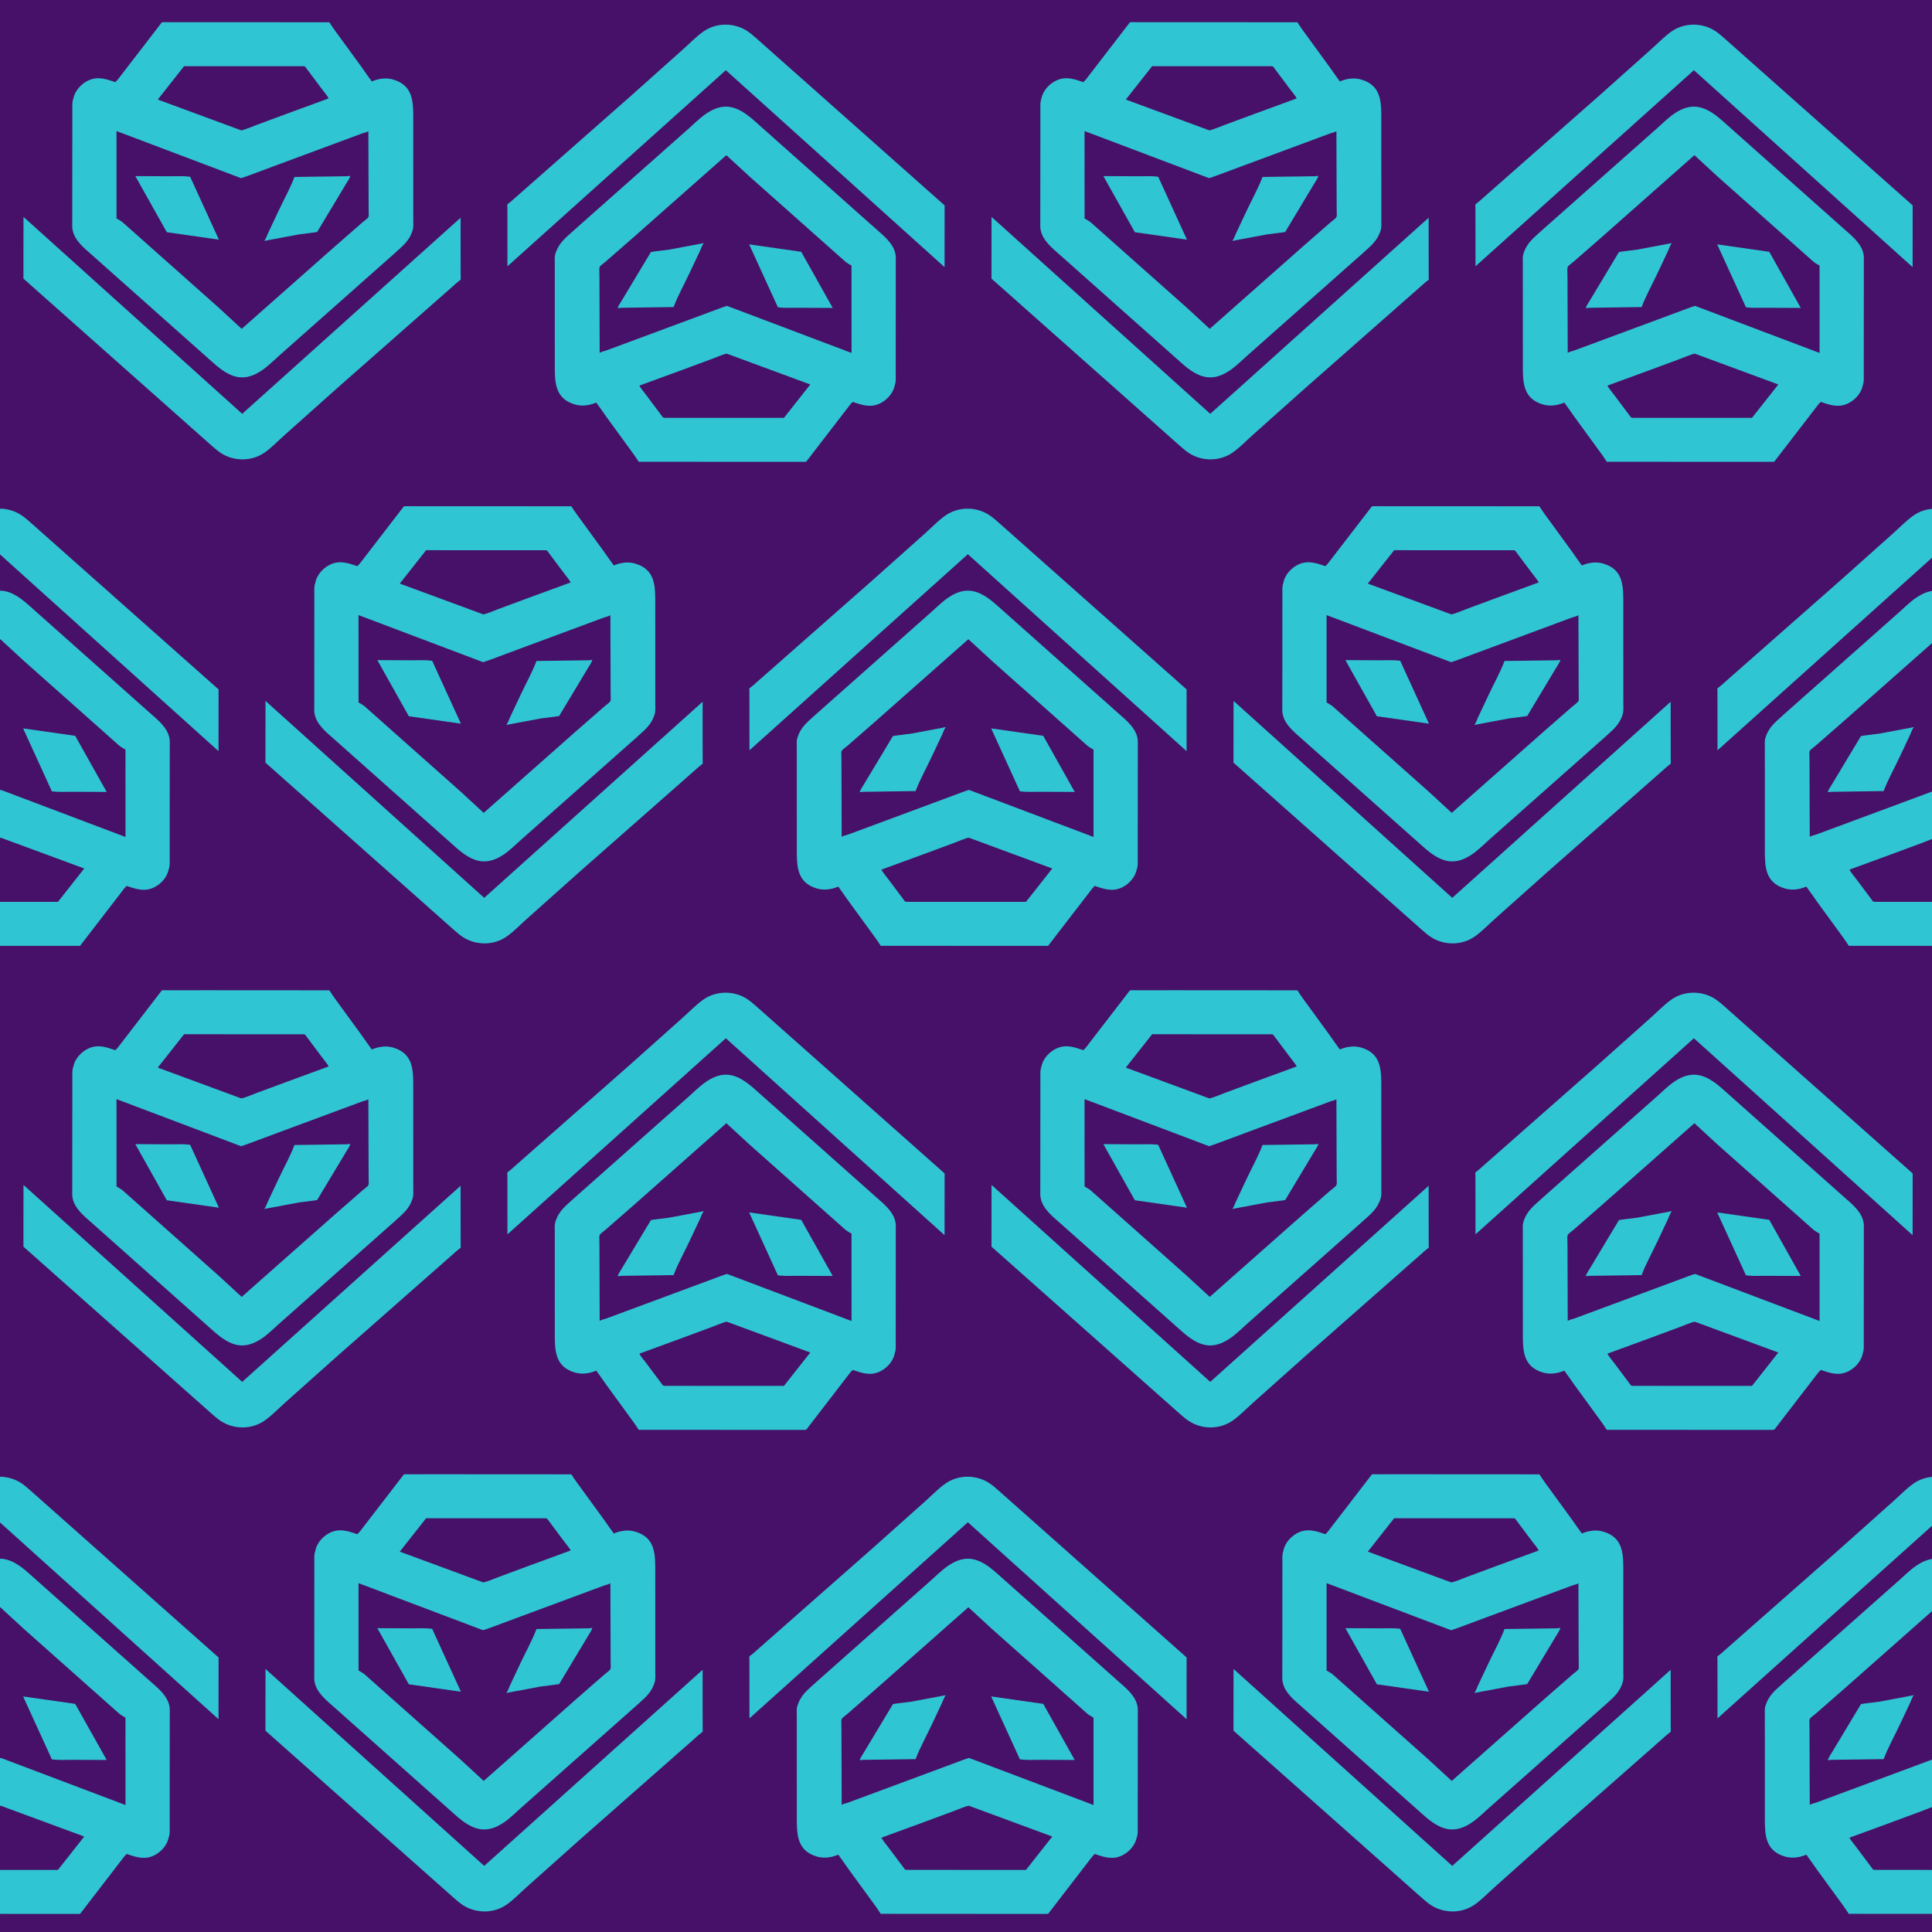 <?xml version="1.0" encoding="utf-8" ?>
<svg xmlns="http://www.w3.org/2000/svg" xmlns:xlink="http://www.w3.org/1999/xlink" width="468" height="468">
	<path fill="#471069" transform="scale(0.916 0.916)" d="M0 0L0 512L512 512L512 0L0 0Z"/>
	<path fill="#30C5D2" transform="scale(0.916 0.916)" d="M69.953 97.452C64.754 101.335 61.042 100.126 56.355 95.921L24.303 67.416C22.287 65.638 19.714 63.593 19.198 60.802L19.178 60.688C19.067 60.076 19.103 59.445 19.106 58.826L19.128 28.975C19.13 28.214 19.063 27.369 19.237 26.625L19.578 25.372C20.181 23.61 21.622 22.123 23.284 21.318C25.794 20.103 28.019 20.875 30.497 21.721C31.071 21.203 31.544 20.52 32.016 19.911L42.801 5.905C43.291 5.836 43.825 5.872 44.321 5.871L55.971 5.868L87.088 5.887C87.572 6.585 87.968 7.251 88.5 7.967L95.562 17.656C95.833 18.03 98.253 21.508 98.321 21.537C98.321 21.537 98.51 21.459 98.527 21.452C100.218 20.77 102.112 20.506 103.886 21.011C109.463 22.598 109.281 27.195 109.286 31.884L109.291 58.062C109.29 58.91 109.393 60.005 109.148 60.818C108.237 63.837 106.407 65.075 104.231 67.1L73.73 94.135C72.492 95.269 71.272 96.411 69.953 97.452ZM48.684 17.501L41.723 26.326L63.762 34.459C64.178 34.546 67.162 33.299 67.816 33.056L75.779 30.103L86.859 26.044C87.087 25.971 85.391 23.907 85.065 23.469L80.864 17.86C80.621 17.549 80.641 17.54 80.234 17.511L48.684 17.501ZM30.813 34.664L30.817 57.761C31.39 58.137 31.89 58.339 32.453 58.808L57.762 81.295L63.914 86.963L88.334 65.372L95.74 58.903C97.914 57.037 97.472 58.067 97.479 54.918L97.415 34.701C97.042 34.977 96.18 35.131 95.721 35.303L73.717 43.465L65.902 46.37C65.186 46.611 64.47 46.917 63.743 47.112L30.813 34.664Z"/>
	<path fill="#30C5D2" transform="scale(0.916 0.916)" d="M70.717 63.55L69.897 63.724C70.341 63.122 70.552 62.363 70.873 61.688L73.628 55.84C75.026 52.84 76.707 49.89 77.872 46.794L91.668 46.608L92.63 46.514C92.626 46.925 91.666 48.358 91.402 48.807L83.869 61.348C83.828 61.413 79.714 61.891 79.045 61.99L70.717 63.55Z"/>
	<path fill="#30C5D2" transform="scale(0.916 0.916)" d="M57.889 63.377L44.114 61.412L35.785 46.57L44.974 46.612C46.716 46.615 48.555 46.5 50.283 46.734L57.889 63.377Z"/>
	<path fill="#30C5D2" transform="scale(0.916 0.916)" d="M121.816 69.778L121.825 73.05C121.828 74.13 122.013 73.818 121.206 74.447C120.757 74.797 120.324 75.188 119.905 75.575L89.219 102.593L75.409 114.918C73.609 116.505 71.957 118.285 69.984 119.669C66.577 122.059 61.879 122.072 58.4 119.799C57.568 119.254 56.81 118.585 56.058 117.936L6.196 73.683L6.21 57.355L64.05 109.433L121.807 57.577L121.816 69.778Z"/>
	<path fill="#30C5D2" transform="scale(0.916 0.916)" d="M186.047 30.548C191.246 26.666 194.958 27.875 199.645 32.079L231.696 60.584C233.713 62.362 236.286 64.407 236.802 67.198L236.822 67.312C236.933 67.924 236.897 68.555 236.894 69.174L236.872 99.025C236.87 99.786 236.937 100.632 236.763 101.375L236.422 102.627C235.819 104.39 234.378 105.877 232.716 106.682C230.206 107.897 227.981 107.125 225.503 106.279C224.929 106.797 224.457 107.48 223.984 108.089L213.199 122.095C212.709 122.164 212.175 122.127 211.679 122.129L200.029 122.132L168.911 122.113C168.428 121.415 168.032 120.749 167.5 120.033L160.438 110.344C160.167 109.97 157.747 106.492 157.679 106.463C157.679 106.463 157.49 106.541 157.473 106.548C155.782 107.23 153.888 107.494 152.113 106.989C146.537 105.403 146.719 100.805 146.714 96.117L146.709 69.938C146.71 69.09 146.607 67.995 146.852 67.182C147.762 64.162 149.593 62.925 151.768 60.9L182.27 33.865C183.508 32.731 184.728 31.589 186.047 30.548ZM207.315 110.499L214.277 101.674L192.238 93.541C191.822 93.454 188.838 94.701 188.185 94.945L180.221 97.897L169.141 101.956C168.913 102.029 170.609 104.093 170.935 104.531L175.137 110.14C175.38 110.451 175.359 110.46 175.767 110.489L207.315 110.499ZM225.187 93.336L225.183 70.239C224.61 69.863 224.111 69.661 223.548 69.192L198.238 46.705L192.086 41.037L167.666 62.628L160.261 69.097C158.086 70.963 158.528 69.933 158.521 73.082L158.585 93.299C158.958 93.023 159.82 92.869 160.279 92.697L182.283 84.535L190.098 81.63C190.814 81.389 191.53 81.082 192.257 80.888L225.187 93.336Z"/>
	<path fill="#30C5D2" transform="scale(0.916 0.916)" d="M185.283 64.45L186.103 64.276C185.659 64.878 185.448 65.637 185.127 66.312L182.372 72.16C180.974 75.16 179.293 78.11 178.128 81.206L164.332 81.392L163.37 81.487C163.374 81.076 164.334 79.642 164.598 79.192L172.131 66.652C172.172 66.587 176.286 66.109 176.955 66.01L185.283 64.45Z"/>
	<path fill="#30C5D2" transform="scale(0.916 0.916)" d="M198.111 64.623L211.887 66.588L220.215 81.43L211.026 81.388C209.284 81.385 207.445 81.5 205.717 81.266L198.111 64.623Z"/>
	<path fill="#30C5D2" transform="scale(0.916 0.916)" d="M134.185 58.222L134.175 54.95C134.172 53.87 133.987 54.182 134.794 53.553C135.244 53.203 135.676 52.812 136.095 52.425L166.781 25.407L180.591 13.082C182.391 11.495 184.043 9.715 186.016 8.331C189.423 5.941 194.121 5.928 197.6 8.201C198.433 8.746 199.19 9.415 199.942 10.065L249.804 54.318L249.79 70.645L191.95 18.567L134.193 70.423L134.185 58.222Z"/>
	<path fill="#30C5D2" transform="scale(0.916 0.916)" d="M325.953 97.452C320.754 101.335 317.042 100.126 312.355 95.921L280.303 67.416C278.287 65.638 275.714 63.593 275.198 60.802L275.178 60.688C275.067 60.076 275.103 59.445 275.106 58.826L275.128 28.975C275.13 28.214 275.063 27.369 275.237 26.625L275.578 25.372C276.181 23.61 277.622 22.123 279.284 21.318C281.794 20.103 284.019 20.875 286.497 21.721C287.071 21.203 287.543 20.52 288.016 19.911L298.801 5.905C299.291 5.836 299.825 5.872 300.321 5.871L311.971 5.868L343.089 5.887C343.572 6.585 343.968 7.251 344.5 7.967L351.562 17.656C351.833 18.03 354.253 21.508 354.321 21.537C354.321 21.537 354.51 21.459 354.527 21.452C356.218 20.77 358.112 20.506 359.886 21.011C365.463 22.598 365.281 27.195 365.286 31.884L365.291 58.062C365.29 58.91 365.393 60.005 365.148 60.818C364.237 63.837 362.407 65.075 360.231 67.1L329.73 94.135C328.492 95.269 327.272 96.411 325.953 97.452ZM304.685 17.501L297.723 26.326L319.762 34.459C320.178 34.546 323.162 33.299 323.815 33.056L331.779 30.103L342.859 26.044C343.087 25.971 341.391 23.907 341.065 23.469L336.863 17.86C336.62 17.549 336.641 17.54 336.233 17.511L304.685 17.501ZM286.813 34.664L286.817 57.761C287.39 58.137 287.889 58.339 288.452 58.808L313.762 81.295L319.914 86.963L344.334 65.372L351.74 58.903C353.914 57.037 353.472 58.067 353.479 54.918L353.415 34.701C353.042 34.977 352.18 35.131 351.721 35.303L329.717 43.465L321.902 46.37C321.186 46.611 320.47 46.917 319.743 47.112L286.813 34.664Z"/>
	<path fill="#30C5D2" transform="scale(0.916 0.916)" d="M326.717 63.55L325.897 63.724C326.341 63.122 326.552 62.363 326.873 61.688L329.628 55.84C331.026 52.84 332.707 49.89 333.872 46.794L347.668 46.608L348.63 46.514C348.626 46.925 347.666 48.358 347.402 48.807L339.869 61.348C339.828 61.413 335.714 61.891 335.045 61.99L326.717 63.55Z"/>
	<path fill="#30C5D2" transform="scale(0.916 0.916)" d="M313.889 63.377L300.113 61.412L291.785 46.57L300.974 46.612C302.716 46.615 304.555 46.5 306.283 46.734L313.889 63.377Z"/>
	<path fill="#30C5D2" transform="scale(0.916 0.916)" d="M377.816 69.778L377.825 73.05C377.828 74.13 378.013 73.818 377.206 74.447C376.757 74.797 376.324 75.188 375.905 75.575L345.219 102.593L331.409 114.918C329.609 116.505 327.957 118.285 325.984 119.669C322.577 122.059 317.879 122.072 314.4 119.799C313.567 119.254 312.81 118.585 312.058 117.936L262.196 73.683L262.21 57.355L320.05 109.433L377.807 57.577L377.816 69.778Z"/>
	<path fill="#30C5D2" transform="scale(0.916 0.916)" d="M442.047 30.548C447.246 26.666 450.958 27.875 455.645 32.079L487.696 60.584C489.713 62.362 492.286 64.407 492.802 67.198L492.822 67.312C492.933 67.924 492.897 68.555 492.894 69.174L492.872 99.025C492.87 99.786 492.937 100.632 492.763 101.375L492.422 102.627C491.819 104.39 490.378 105.877 488.716 106.682C486.206 107.897 483.981 107.125 481.503 106.279C480.929 106.797 480.457 107.48 479.984 108.089L469.199 122.095C468.709 122.164 468.175 122.127 467.679 122.129L456.029 122.132L424.911 122.113C424.428 121.415 424.032 120.749 423.5 120.033L416.438 110.344C416.167 109.97 413.747 106.492 413.679 106.463C413.679 106.463 413.49 106.541 413.473 106.548C411.782 107.23 409.888 107.494 408.113 106.989C402.537 105.403 402.719 100.805 402.714 96.117L402.709 69.938C402.71 69.09 402.607 67.995 402.852 67.182C403.762 64.162 405.593 62.925 407.769 60.9L438.27 33.865C439.508 32.731 440.728 31.589 442.047 30.548ZM463.315 110.499L470.277 101.674L448.238 93.541C447.822 93.454 444.838 94.701 444.185 94.945L436.221 97.897L425.141 101.956C424.913 102.029 426.609 104.093 426.935 104.531L431.137 110.14C431.38 110.451 431.359 110.46 431.767 110.489L463.315 110.499ZM481.187 93.336L481.183 70.239C480.61 69.863 480.111 69.661 479.548 69.192L454.238 46.705L448.086 41.037L423.666 62.628L416.26 69.097C414.086 70.963 414.528 69.933 414.521 73.082L414.585 93.299C414.958 93.023 415.82 92.869 416.279 92.697L438.283 84.535L446.098 81.63C446.814 81.389 447.53 81.082 448.257 80.888L481.187 93.336Z"/>
	<path fill="#30C5D2" transform="scale(0.916 0.916)" d="M441.283 64.45L442.103 64.276C441.659 64.878 441.449 65.637 441.127 66.312L438.372 72.16C436.974 75.16 435.293 78.11 434.128 81.206L420.332 81.392L419.37 81.487C419.374 81.076 420.334 79.642 420.598 79.192L428.131 66.652C428.172 66.587 432.286 66.109 432.955 66.01L441.283 64.45Z"/>
	<path fill="#30C5D2" transform="scale(0.916 0.916)" d="M454.111 64.623L467.887 66.588L476.215 81.43L467.026 81.388C465.284 81.385 463.445 81.5 461.717 81.266L454.111 64.623Z"/>
	<path fill="#30C5D2" transform="scale(0.916 0.916)" d="M390.185 58.222L390.175 54.95C390.172 53.87 389.986 54.182 390.794 53.553C391.243 53.203 391.676 52.812 392.095 52.425L422.781 25.407L436.591 13.082C438.391 11.495 440.043 9.715 442.016 8.331C445.423 5.941 450.121 5.928 453.6 8.201C454.433 8.746 455.19 9.415 455.942 10.065L505.804 54.318L505.79 70.645L447.95 18.567L390.193 70.423L390.185 58.222Z"/>
	<path fill="#30C5D2" transform="scale(0.916 0.916)" d="M-5.953 158.548C-0.754 154.666 2.958 155.875 7.645 160.079L39.696 188.584C41.713 190.362 44.286 192.407 44.802 195.198L44.822 195.312C44.933 195.924 44.897 196.555 44.894 197.174L44.872 227.025C44.87 227.786 44.937 228.632 44.763 229.375L44.422 230.627C43.819 232.39 42.378 233.877 40.716 234.682C38.206 235.897 35.981 235.125 33.503 234.279C32.929 234.797 32.456 235.48 31.984 236.089L21.199 250.095C20.709 250.164 20.175 250.127 19.679 250.129L8.029 250.132L-23.088 250.113C-23.572 249.415 -23.968 248.749 -24.5 248.033L-31.562 238.344C-31.833 237.97 -34.253 234.492 -34.321 234.463C-34.321 234.463 -34.51 234.541 -34.527 234.548C-36.218 235.23 -38.112 235.494 -39.886 234.989C-45.463 233.403 -45.281 228.805 -45.286 224.117L-45.291 197.938C-45.29 197.09 -45.393 195.995 -45.148 195.182C-44.237 192.162 -42.407 190.925 -40.231 188.9L-9.73 161.865C-8.492 160.731 -7.272 159.589 -5.953 158.548ZM15.316 238.499L22.277 229.674L0.238 221.541C-0.178 221.454 -3.162 222.701 -3.816 222.945L-11.779 225.897L-22.859 229.956C-23.087 230.029 -21.391 232.093 -21.065 232.531L-16.863 238.14C-16.62 238.451 -16.641 238.46 -16.233 238.489L15.316 238.499ZM33.187 221.336L33.183 198.239C32.61 197.863 32.111 197.661 31.547 197.192L6.238 174.705L0.086 169.037L-24.334 190.628L-31.739 197.097C-33.914 198.963 -33.472 197.933 -33.479 201.082L-33.415 221.299C-33.042 221.023 -32.18 220.869 -31.721 220.697L-9.717 212.535L-1.902 209.63C-1.186 209.389 -0.47 209.082 0.257 208.888L33.187 221.336Z"/>
	<path fill="#30C5D2" transform="scale(0.916 0.916)" d="M6.111 192.623L19.887 194.588L28.215 209.43L19.026 209.388C17.284 209.385 15.445 209.5 13.717 209.266L6.111 192.623Z"/>
	<path fill="#30C5D2" transform="scale(0.916 0.916)" d="M-57.816 186.222L-57.825 182.95C-57.828 181.87 -58.014 182.182 -57.206 181.553C-56.757 181.202 -56.324 180.812 -55.905 180.425L-25.219 153.407L-11.409 141.083C-9.609 139.494 -7.957 137.715 -5.984 136.331C-2.577 133.941 2.122 133.928 5.6 136.201C6.433 136.746 7.19 137.415 7.942 138.065L57.804 182.317L57.79 198.645L-0.05 146.567L-57.807 198.423L-57.816 186.222Z"/>
	<path fill="#30C5D2" transform="scale(0.916 0.916)" d="M133.953 225.452C128.754 229.335 125.042 228.126 120.355 223.921L88.303 195.416C86.287 193.638 83.714 191.593 83.198 188.802L83.178 188.688C83.067 188.076 83.103 187.445 83.106 186.826L83.128 156.975C83.13 156.214 83.063 155.369 83.237 154.625L83.578 153.373C84.181 151.61 85.622 150.123 87.284 149.318C89.794 148.103 92.019 148.875 94.497 149.721C95.071 149.203 95.543 148.52 96.016 147.911L106.801 133.905C107.291 133.836 107.825 133.873 108.321 133.871L119.971 133.868L151.089 133.887C151.572 134.585 151.968 135.251 152.5 135.967L159.562 145.656C159.833 146.03 162.253 149.508 162.321 149.537C162.321 149.537 162.51 149.459 162.527 149.452C164.218 148.77 166.112 148.506 167.886 149.011C173.463 150.597 173.281 155.195 173.286 159.883L173.291 186.062C173.29 186.91 173.393 188.005 173.148 188.818C172.237 191.838 170.407 193.075 168.231 195.1L137.73 222.135C136.492 223.269 135.272 224.411 133.953 225.452ZM112.684 145.501L105.723 154.327L127.762 162.459C128.178 162.546 131.162 161.299 131.815 161.055L139.779 158.103L150.859 154.044C151.087 153.971 149.391 151.907 149.065 151.469L144.863 145.86C144.62 145.549 144.641 145.54 144.233 145.511L112.684 145.501ZM94.813 162.664L94.817 185.761C95.39 186.137 95.889 186.339 96.453 186.808L121.762 209.295L127.914 214.963L152.334 193.372L159.74 186.903C161.914 185.037 161.472 186.067 161.479 182.918L161.415 162.701C161.042 162.977 160.18 163.131 159.721 163.303L137.717 171.465L129.902 174.37C129.186 174.611 128.47 174.917 127.743 175.112L94.813 162.664Z"/>
	<path fill="#30C5D2" transform="scale(0.916 0.916)" d="M134.717 191.55L133.897 191.724C134.341 191.122 134.552 190.363 134.873 189.688L137.628 183.84C139.026 180.84 140.707 177.89 141.872 174.794L155.668 174.608L156.63 174.513C156.626 174.924 155.666 176.358 155.402 176.808L147.869 189.348C147.828 189.413 143.714 189.891 143.045 189.99L134.717 191.55Z"/>
	<path fill="#30C5D2" transform="scale(0.916 0.916)" d="M121.889 191.377L108.114 189.412L99.785 174.57L108.974 174.612C110.716 174.615 112.555 174.5 114.283 174.734L121.889 191.377Z"/>
	<path fill="#30C5D2" transform="scale(0.916 0.916)" d="M185.816 197.778L185.825 201.05C185.828 202.13 186.013 201.818 185.206 202.447C184.757 202.798 184.324 203.188 183.905 203.575L153.219 230.593L139.409 242.918C137.609 244.505 135.957 246.285 133.984 247.669C130.577 250.059 125.879 250.072 122.4 247.799C121.567 247.254 120.81 246.585 120.058 245.936L70.196 201.683L70.21 185.355L128.05 237.433L185.807 185.577L185.816 197.778Z"/>
	<path fill="#30C5D2" transform="scale(0.916 0.916)" d="M250.047 158.548C255.246 154.666 258.958 155.875 263.645 160.079L295.696 188.584C297.713 190.362 300.286 192.407 300.802 195.198L300.822 195.312C300.933 195.924 300.897 196.555 300.894 197.174L300.872 227.025C300.87 227.786 300.937 228.632 300.763 229.375L300.422 230.627C299.819 232.39 298.378 233.877 296.716 234.682C294.206 235.897 291.981 235.125 289.503 234.279C288.929 234.797 288.457 235.48 287.984 236.089L277.199 250.095C276.709 250.164 276.175 250.127 275.679 250.129L264.029 250.132L232.911 250.113C232.428 249.415 232.032 248.749 231.5 248.033L224.438 238.344C224.167 237.97 221.747 234.492 221.679 234.463C221.679 234.463 221.49 234.541 221.473 234.548C219.782 235.23 217.888 235.494 216.113 234.989C210.537 233.403 210.719 228.805 210.714 224.117L210.709 197.938C210.71 197.09 210.607 195.995 210.852 195.182C211.762 192.162 213.593 190.925 215.768 188.9L246.27 161.865C247.508 160.731 248.728 159.589 250.047 158.548ZM271.315 238.499L278.277 229.674L256.238 221.541C255.822 221.454 252.838 222.701 252.185 222.945L244.221 225.897L233.141 229.956C232.913 230.029 234.609 232.093 234.935 232.531L239.137 238.14C239.38 238.451 239.359 238.46 239.767 238.489L271.315 238.499ZM289.187 221.336L289.183 198.239C288.61 197.863 288.111 197.661 287.548 197.192L262.238 174.705L256.086 169.037L231.666 190.628L224.261 197.097C222.086 198.963 222.528 197.933 222.521 201.082L222.585 221.299C222.958 221.023 223.82 220.869 224.279 220.697L246.283 212.535L254.098 209.63C254.814 209.389 255.53 209.082 256.257 208.888L289.187 221.336Z"/>
	<path fill="#30C5D2" transform="scale(0.916 0.916)" d="M249.283 192.45L250.103 192.276C249.659 192.878 249.448 193.637 249.127 194.312L246.372 200.16C244.974 203.16 243.293 206.11 242.128 209.206L228.332 209.392L227.37 209.487C227.374 209.076 228.334 207.642 228.598 207.192L236.131 194.652C236.172 194.587 240.286 194.109 240.955 194.01L249.283 192.45Z"/>
	<path fill="#30C5D2" transform="scale(0.916 0.916)" d="M262.111 192.623L275.887 194.588L284.215 209.43L275.026 209.388C273.284 209.385 271.445 209.5 269.717 209.266L262.111 192.623Z"/>
	<path fill="#30C5D2" transform="scale(0.916 0.916)" d="M198.185 186.222L198.175 182.95C198.172 181.87 197.987 182.182 198.794 181.553C199.244 181.202 199.676 180.812 200.095 180.425L230.781 153.407L244.591 141.083C246.391 139.494 248.043 137.715 250.016 136.331C253.423 133.941 258.121 133.928 261.6 136.201C262.433 136.746 263.19 137.415 263.942 138.065L313.804 182.317L313.79 198.645L255.95 146.567L198.193 198.423L198.185 186.222Z"/>
	<path fill="#30C5D2" transform="scale(0.916 0.916)" d="M389.953 225.452C384.754 229.335 381.042 228.126 376.355 223.921L344.303 195.416C342.287 193.638 339.714 191.593 339.198 188.802L339.178 188.688C339.067 188.076 339.103 187.445 339.106 186.826L339.128 156.975C339.13 156.214 339.063 155.369 339.237 154.625L339.578 153.373C340.181 151.61 341.622 150.123 343.284 149.318C345.794 148.103 348.019 148.875 350.497 149.721C351.071 149.203 351.543 148.52 352.016 147.911L362.801 133.905C363.291 133.836 363.825 133.873 364.321 133.871L375.971 133.868L407.089 133.887C407.572 134.585 407.968 135.251 408.5 135.967L415.562 145.656C415.833 146.03 418.253 149.508 418.321 149.537C418.321 149.537 418.51 149.459 418.527 149.452C420.218 148.77 422.112 148.506 423.886 149.011C429.463 150.597 429.281 155.195 429.286 159.883L429.291 186.062C429.29 186.91 429.393 188.005 429.148 188.818C428.237 191.838 426.407 193.075 424.231 195.1L393.73 222.135C392.492 223.269 391.272 224.411 389.953 225.452ZM368.685 145.501L361.723 154.327L383.762 162.459C384.178 162.546 387.162 161.299 387.815 161.055L395.779 158.103L406.859 154.044C407.087 153.971 405.391 151.907 405.065 151.469L400.863 145.86C400.62 145.549 400.641 145.54 400.233 145.511L368.685 145.501ZM350.813 162.664L350.817 185.761C351.39 186.137 351.889 186.339 352.452 186.808L377.762 209.295L383.914 214.963L408.334 193.372L415.74 186.903C417.914 185.037 417.472 186.067 417.479 182.918L417.415 162.701C417.042 162.977 416.18 163.131 415.721 163.303L393.717 171.465L385.902 174.37C385.186 174.611 384.47 174.917 383.743 175.112L350.813 162.664Z"/>
	<path fill="#30C5D2" transform="scale(0.916 0.916)" d="M390.717 191.55L389.897 191.724C390.341 191.122 390.552 190.363 390.873 189.688L393.628 183.84C395.026 180.84 396.707 177.89 397.872 174.794L411.668 174.608L412.63 174.513C412.626 174.924 411.666 176.358 411.402 176.808L403.869 189.348C403.828 189.413 399.714 189.891 399.045 189.99L390.717 191.55Z"/>
	<path fill="#30C5D2" transform="scale(0.916 0.916)" d="M377.889 191.377L364.113 189.412L355.785 174.57L364.974 174.612C366.716 174.615 368.555 174.5 370.283 174.734L377.889 191.377Z"/>
	<path fill="#30C5D2" transform="scale(0.916 0.916)" d="M441.816 197.778L441.825 201.05C441.828 202.13 442.013 201.818 441.206 202.447C440.757 202.798 440.324 203.188 439.905 203.575L409.219 230.593L395.409 242.918C393.609 244.505 391.957 246.285 389.984 247.669C386.577 250.059 381.879 250.072 378.4 247.799C377.567 247.254 376.81 246.585 376.058 245.936L326.196 201.683L326.21 185.355L384.05 237.433L441.807 185.577L441.816 197.778Z"/>
	<path fill="#30C5D2" transform="scale(0.916 0.916)" d="M506.047 158.548C511.246 154.666 514.958 155.875 519.645 160.079L551.696 188.584C553.713 190.362 556.286 192.407 556.802 195.198L556.822 195.312C556.933 195.924 556.897 196.555 556.894 197.174L556.872 227.025C556.87 227.786 556.937 228.632 556.763 229.375L556.422 230.627C555.819 232.39 554.378 233.877 552.716 234.682C550.206 235.897 547.981 235.125 545.503 234.279C544.929 234.797 544.457 235.48 543.984 236.089L533.199 250.095C532.708 250.164 532.175 250.127 531.679 250.129L520.029 250.132L488.911 250.113C488.428 249.415 488.032 248.749 487.5 248.033L480.438 238.344C480.167 237.97 477.747 234.492 477.679 234.463C477.679 234.463 477.49 234.541 477.473 234.548C475.782 235.23 473.888 235.494 472.113 234.989C466.537 233.403 466.719 228.805 466.714 224.117L466.709 197.938C466.71 197.09 466.607 195.995 466.852 195.182C467.762 192.162 469.593 190.925 471.769 188.9L502.27 161.865C503.508 160.731 504.728 159.589 506.047 158.548ZM527.316 238.499L534.277 229.674L512.238 221.541C511.822 221.454 508.838 222.701 508.185 222.945L500.221 225.897L489.141 229.956C488.913 230.029 490.609 232.093 490.935 232.531L495.137 238.14C495.38 238.451 495.359 238.46 495.767 238.489L527.316 238.499ZM545.187 221.336L545.183 198.239C544.61 197.863 544.111 197.661 543.548 197.192L518.238 174.705L512.086 169.037L487.666 190.628L480.26 197.097C478.086 198.963 478.528 197.933 478.521 201.082L478.585 221.299C478.958 221.023 479.82 220.869 480.279 220.697L502.283 212.535L510.098 209.63C510.814 209.389 511.53 209.082 512.257 208.888L545.187 221.336Z"/>
	<path fill="#30C5D2" transform="scale(0.916 0.916)" d="M505.283 192.45L506.103 192.276C505.659 192.878 505.449 193.637 505.127 194.312L502.372 200.16C500.974 203.16 499.293 206.11 498.128 209.206L484.332 209.392L483.37 209.487C483.374 209.076 484.334 207.642 484.598 207.192L492.131 194.652C492.172 194.587 496.286 194.109 496.955 194.01L505.283 192.45Z"/>
	<path fill="#30C5D2" transform="scale(0.916 0.916)" d="M454.185 186.222L454.175 182.95C454.172 181.87 453.986 182.182 454.794 181.553C455.243 181.202 455.676 180.812 456.095 180.425L486.781 153.407L500.591 141.083C502.391 139.494 504.043 137.715 506.016 136.331C509.423 133.941 514.121 133.928 517.6 136.201C518.433 136.746 519.19 137.415 519.942 138.065L569.804 182.317L569.79 198.645L511.95 146.567L454.193 198.423L454.185 186.222Z"/>
	<path fill="#30C5D2" transform="scale(0.916 0.916)" d="M69.953 353.452C64.754 357.335 61.042 356.126 56.355 351.921L24.303 323.416C22.287 321.638 19.714 319.593 19.198 316.802L19.178 316.688C19.067 316.076 19.103 315.445 19.106 314.826L19.128 284.975C19.13 284.214 19.063 283.368 19.237 282.625L19.578 281.373C20.181 279.61 21.622 278.123 23.284 277.318C25.794 276.103 28.019 276.875 30.497 277.721C31.071 277.203 31.544 276.52 32.016 275.911L42.801 261.905C43.291 261.836 43.825 261.873 44.321 261.871L55.971 261.868L87.088 261.887C87.572 262.585 87.968 263.251 88.5 263.967L95.562 273.656C95.833 274.03 98.253 277.508 98.321 277.537C98.321 277.537 98.51 277.459 98.527 277.452C100.218 276.77 102.112 276.506 103.886 277.011C109.463 278.598 109.281 283.195 109.286 287.884L109.291 314.062C109.29 314.91 109.393 316.005 109.148 316.818C108.237 319.837 106.407 321.075 104.231 323.1L73.73 350.135C72.492 351.269 71.272 352.411 69.953 353.452ZM48.684 273.501L41.723 282.327L63.762 290.459C64.178 290.546 67.162 289.299 67.816 289.055L75.779 286.103L86.859 282.044C87.087 281.971 85.391 279.907 85.065 279.469L80.864 273.86C80.621 273.549 80.641 273.54 80.234 273.511L48.684 273.501ZM30.813 290.664L30.817 313.761C31.39 314.137 31.89 314.339 32.453 314.808L57.762 337.295L63.914 342.963L88.334 321.372L95.74 314.903C97.914 313.037 97.472 314.067 97.479 310.918L97.415 290.701C97.042 290.977 96.18 291.131 95.721 291.303L73.717 299.465L65.902 302.37C65.186 302.611 64.47 302.918 63.743 303.112L30.813 290.664Z"/>
	<path fill="#30C5D2" transform="scale(0.916 0.916)" d="M70.717 319.55L69.897 319.724C70.341 319.122 70.552 318.363 70.873 317.688L73.628 311.84C75.026 308.84 76.707 305.89 77.872 302.794L91.668 302.608L92.63 302.514C92.626 302.925 91.666 304.358 91.402 304.808L83.869 317.348C83.828 317.413 79.714 317.891 79.045 317.99L70.717 319.55Z"/>
	<path fill="#30C5D2" transform="scale(0.916 0.916)" d="M57.889 319.377L44.114 317.412L35.785 302.57L44.974 302.612C46.716 302.615 48.555 302.5 50.283 302.734L57.889 319.377Z"/>
	<path fill="#30C5D2" transform="scale(0.916 0.916)" d="M121.816 325.778L121.825 329.05C121.828 330.13 122.013 329.818 121.206 330.447C120.757 330.798 120.324 331.188 119.905 331.575L89.219 358.593L75.409 370.918C73.609 372.505 71.957 374.285 69.984 375.669C66.577 378.059 61.879 378.072 58.4 375.799C57.568 375.254 56.81 374.585 56.058 373.936L6.196 329.683L6.21 313.355L64.05 365.433L121.807 313.577L121.816 325.778Z"/>
	<path fill="#30C5D2" transform="scale(0.916 0.916)" d="M186.047 286.548C191.246 282.666 194.958 283.875 199.645 288.079L231.696 316.584C233.713 318.362 236.286 320.407 236.802 323.198L236.822 323.312C236.933 323.924 236.897 324.555 236.894 325.174L236.872 355.025C236.87 355.786 236.937 356.632 236.763 357.375L236.422 358.627C235.819 360.39 234.378 361.877 232.716 362.682C230.206 363.897 227.981 363.125 225.503 362.279C224.929 362.797 224.457 363.48 223.984 364.089L213.199 378.095C212.709 378.164 212.175 378.127 211.679 378.129L200.029 378.132L168.911 378.113C168.428 377.415 168.032 376.749 167.5 376.033L160.438 366.344C160.167 365.97 157.747 362.492 157.679 362.463C157.679 362.463 157.49 362.541 157.473 362.548C155.782 363.23 153.888 363.494 152.113 362.989C146.537 361.403 146.719 356.805 146.714 352.116L146.709 325.938C146.71 325.09 146.607 323.995 146.852 323.182C147.762 320.163 149.593 318.925 151.768 316.9L182.27 289.865C183.508 288.731 184.728 287.589 186.047 286.548ZM207.315 366.499L214.277 357.674L192.238 349.541C191.822 349.454 188.838 350.701 188.185 350.945L180.221 353.897L169.141 357.956C168.913 358.029 170.609 360.093 170.935 360.531L175.137 366.14C175.38 366.451 175.359 366.46 175.767 366.489L207.315 366.499ZM225.187 349.336L225.183 326.239C224.61 325.863 224.111 325.661 223.548 325.192L198.238 302.705L192.086 297.037L167.666 318.628L160.261 325.097C158.086 326.963 158.528 325.933 158.521 329.082L158.585 349.299C158.958 349.023 159.82 348.869 160.279 348.697L182.283 340.535L190.098 337.63C190.814 337.389 191.53 337.082 192.257 336.888L225.187 349.336Z"/>
	<path fill="#30C5D2" transform="scale(0.916 0.916)" d="M185.283 320.45L186.103 320.276C185.659 320.878 185.448 321.637 185.127 322.312L182.372 328.16C180.974 331.16 179.293 334.11 178.128 337.206L164.332 337.392L163.37 337.486C163.374 337.076 164.334 335.642 164.598 335.192L172.131 322.652C172.172 322.587 176.286 322.109 176.955 322.01L185.283 320.45Z"/>
	<path fill="#30C5D2" transform="scale(0.916 0.916)" d="M198.111 320.623L211.887 322.588L220.215 337.43L211.026 337.388C209.284 337.385 207.445 337.5 205.717 337.266L198.111 320.623Z"/>
	<path fill="#30C5D2" transform="scale(0.916 0.916)" d="M134.185 314.222L134.175 310.95C134.172 309.87 133.987 310.182 134.794 309.553C135.244 309.202 135.676 308.812 136.095 308.425L166.781 281.407L180.591 269.082C182.391 267.495 184.043 265.715 186.016 264.331C189.423 261.941 194.121 261.928 197.6 264.201C198.433 264.746 199.19 265.415 199.942 266.065L249.804 310.317L249.79 326.645L191.95 274.567L134.193 326.423L134.185 314.222Z"/>
	<path fill="#30C5D2" transform="scale(0.916 0.916)" d="M325.953 353.452C320.754 357.335 317.042 356.126 312.355 351.921L280.303 323.416C278.287 321.638 275.714 319.593 275.198 316.802L275.178 316.688C275.067 316.076 275.103 315.445 275.106 314.826L275.128 284.975C275.13 284.214 275.063 283.368 275.237 282.625L275.578 281.373C276.181 279.61 277.622 278.123 279.284 277.318C281.794 276.103 284.019 276.875 286.497 277.721C287.071 277.203 287.543 276.52 288.016 275.911L298.801 261.905C299.291 261.836 299.825 261.873 300.321 261.871L311.971 261.868L343.089 261.887C343.572 262.585 343.968 263.251 344.5 263.967L351.562 273.656C351.833 274.03 354.253 277.508 354.321 277.537C354.321 277.537 354.51 277.459 354.527 277.452C356.218 276.77 358.112 276.506 359.886 277.011C365.463 278.598 365.281 283.195 365.286 287.884L365.291 314.062C365.29 314.91 365.393 316.005 365.148 316.818C364.237 319.837 362.407 321.075 360.231 323.1L329.73 350.135C328.492 351.269 327.272 352.411 325.953 353.452ZM304.685 273.501L297.723 282.327L319.762 290.459C320.178 290.546 323.162 289.299 323.815 289.055L331.779 286.103L342.859 282.044C343.087 281.971 341.391 279.907 341.065 279.469L336.863 273.86C336.62 273.549 336.641 273.54 336.233 273.511L304.685 273.501ZM286.813 290.664L286.817 313.761C287.39 314.137 287.889 314.339 288.452 314.808L313.762 337.295L319.914 342.963L344.334 321.372L351.74 314.903C353.914 313.037 353.472 314.067 353.479 310.918L353.415 290.701C353.042 290.977 352.18 291.131 351.721 291.303L329.717 299.465L321.902 302.37C321.186 302.611 320.47 302.918 319.743 303.112L286.813 290.664Z"/>
	<path fill="#30C5D2" transform="scale(0.916 0.916)" d="M326.717 319.55L325.897 319.724C326.341 319.122 326.552 318.363 326.873 317.688L329.628 311.84C331.026 308.84 332.707 305.89 333.872 302.794L347.668 302.608L348.63 302.514C348.626 302.925 347.666 304.358 347.402 304.808L339.869 317.348C339.828 317.413 335.714 317.891 335.045 317.99L326.717 319.55Z"/>
	<path fill="#30C5D2" transform="scale(0.916 0.916)" d="M313.889 319.377L300.113 317.412L291.785 302.57L300.974 302.612C302.716 302.615 304.555 302.5 306.283 302.734L313.889 319.377Z"/>
	<path fill="#30C5D2" transform="scale(0.916 0.916)" d="M377.816 325.778L377.825 329.05C377.828 330.13 378.013 329.818 377.206 330.447C376.757 330.798 376.324 331.188 375.905 331.575L345.219 358.593L331.409 370.918C329.609 372.505 327.957 374.285 325.984 375.669C322.577 378.059 317.879 378.072 314.4 375.799C313.567 375.254 312.81 374.585 312.058 373.936L262.196 329.683L262.21 313.355L320.05 365.433L377.807 313.577L377.816 325.778Z"/>
	<path fill="#30C5D2" transform="scale(0.916 0.916)" d="M442.047 286.548C447.246 282.666 450.958 283.875 455.645 288.079L487.696 316.584C489.713 318.362 492.286 320.407 492.802 323.198L492.822 323.312C492.933 323.924 492.897 324.555 492.894 325.174L492.872 355.025C492.87 355.786 492.937 356.632 492.763 357.375L492.422 358.627C491.819 360.39 490.378 361.877 488.716 362.682C486.206 363.897 483.981 363.125 481.503 362.279C480.929 362.797 480.457 363.48 479.984 364.089L469.199 378.095C468.709 378.164 468.175 378.127 467.679 378.129L456.029 378.132L424.911 378.113C424.428 377.415 424.032 376.749 423.5 376.033L416.438 366.344C416.167 365.97 413.747 362.492 413.679 362.463C413.679 362.463 413.49 362.541 413.473 362.548C411.782 363.23 409.888 363.494 408.113 362.989C402.537 361.403 402.719 356.805 402.714 352.116L402.709 325.938C402.71 325.09 402.607 323.995 402.852 323.182C403.762 320.163 405.593 318.925 407.769 316.9L438.27 289.865C439.508 288.731 440.728 287.589 442.047 286.548ZM463.315 366.499L470.277 357.674L448.238 349.541C447.822 349.454 444.838 350.701 444.185 350.945L436.221 353.897L425.141 357.956C424.913 358.029 426.609 360.093 426.935 360.531L431.137 366.14C431.38 366.451 431.359 366.46 431.767 366.489L463.315 366.499ZM481.187 349.336L481.183 326.239C480.61 325.863 480.111 325.661 479.548 325.192L454.238 302.705L448.086 297.037L423.666 318.628L416.26 325.097C414.086 326.963 414.528 325.933 414.521 329.082L414.585 349.299C414.958 349.023 415.82 348.869 416.279 348.697L438.283 340.535L446.098 337.63C446.814 337.389 447.53 337.082 448.257 336.888L481.187 349.336Z"/>
	<path fill="#30C5D2" transform="scale(0.916 0.916)" d="M441.283 320.45L442.103 320.276C441.659 320.878 441.449 321.637 441.127 322.312L438.372 328.16C436.974 331.16 435.293 334.11 434.128 337.206L420.332 337.392L419.37 337.486C419.374 337.076 420.334 335.642 420.598 335.192L428.131 322.652C428.172 322.587 432.286 322.109 432.955 322.01L441.283 320.45Z"/>
	<path fill="#30C5D2" transform="scale(0.916 0.916)" d="M454.111 320.623L467.887 322.588L476.215 337.43L467.026 337.388C465.284 337.385 463.445 337.5 461.717 337.266L454.111 320.623Z"/>
	<path fill="#30C5D2" transform="scale(0.916 0.916)" d="M390.185 314.222L390.175 310.95C390.172 309.87 389.986 310.182 390.794 309.553C391.243 309.202 391.676 308.812 392.095 308.425L422.781 281.407L436.591 269.082C438.391 267.495 440.043 265.715 442.016 264.331C445.423 261.941 450.121 261.928 453.6 264.201C454.433 264.746 455.19 265.415 455.942 266.065L505.804 310.317L505.79 326.645L447.95 274.567L390.193 326.423L390.185 314.222Z"/>
	<path fill="#30C5D2" transform="scale(0.916 0.916)" d="M-5.953 414.548C-0.754 410.666 2.958 411.875 7.645 416.079L39.696 444.584C41.713 446.362 44.286 448.407 44.802 451.198L44.822 451.312C44.933 451.924 44.897 452.555 44.894 453.174L44.872 483.025C44.87 483.786 44.937 484.632 44.763 485.375L44.422 486.627C43.819 488.39 42.378 489.877 40.716 490.682C38.206 491.897 35.981 491.125 33.503 490.279C32.929 490.797 32.456 491.48 31.984 492.089L21.199 506.095C20.709 506.164 20.175 506.127 19.679 506.129L8.029 506.132L-23.088 506.113C-23.572 505.415 -23.968 504.749 -24.5 504.033L-31.562 494.344C-31.833 493.97 -34.253 490.492 -34.321 490.463C-34.321 490.463 -34.51 490.541 -34.527 490.548C-36.218 491.23 -38.112 491.494 -39.886 490.989C-45.463 489.403 -45.281 484.805 -45.286 480.116L-45.291 453.938C-45.29 453.09 -45.393 451.995 -45.148 451.182C-44.237 448.163 -42.407 446.925 -40.231 444.9L-9.73 417.865C-8.492 416.731 -7.272 415.589 -5.953 414.548ZM15.316 494.499L22.277 485.674L0.238 477.541C-0.178 477.454 -3.162 478.701 -3.816 478.945L-11.779 481.897L-22.859 485.956C-23.087 486.029 -21.391 488.093 -21.065 488.531L-16.863 494.14C-16.62 494.451 -16.641 494.46 -16.233 494.489L15.316 494.499ZM33.187 477.336L33.183 454.239C32.61 453.863 32.111 453.661 31.547 453.192L6.238 430.705L0.086 425.037L-24.334 446.628L-31.739 453.097C-33.914 454.963 -33.472 453.933 -33.479 457.082L-33.415 477.299C-33.042 477.023 -32.18 476.869 -31.721 476.697L-9.717 468.535L-1.902 465.63C-1.186 465.389 -0.47 465.082 0.257 464.888L33.187 477.336Z"/>
	<path fill="#30C5D2" transform="scale(0.916 0.916)" d="M6.111 448.623L19.887 450.588L28.215 465.43L19.026 465.388C17.284 465.385 15.445 465.5 13.717 465.266L6.111 448.623Z"/>
	<path fill="#30C5D2" transform="scale(0.916 0.916)" d="M-57.816 442.222L-57.825 438.95C-57.828 437.87 -58.014 438.182 -57.206 437.553C-56.757 437.202 -56.324 436.812 -55.905 436.425L-25.219 409.407L-11.409 397.082C-9.609 395.495 -7.957 393.715 -5.984 392.331C-2.577 389.941 2.122 389.928 5.6 392.201C6.433 392.746 7.19 393.415 7.942 394.065L57.804 438.317L57.79 454.645L-0.05 402.567L-57.807 454.423L-57.816 442.222Z"/>
	<path fill="#30C5D2" transform="scale(0.916 0.916)" d="M133.953 481.452C128.754 485.335 125.042 484.126 120.355 479.921L88.303 451.416C86.287 449.638 83.714 447.593 83.198 444.802L83.178 444.688C83.067 444.076 83.103 443.445 83.106 442.826L83.128 412.975C83.13 412.214 83.063 411.368 83.237 410.625L83.578 409.373C84.181 407.61 85.622 406.123 87.284 405.318C89.794 404.103 92.019 404.875 94.497 405.721C95.071 405.203 95.543 404.52 96.016 403.911L106.801 389.905C107.291 389.836 107.825 389.873 108.321 389.871L119.971 389.868L151.089 389.887C151.572 390.585 151.968 391.251 152.5 391.967L159.562 401.656C159.833 402.03 162.253 405.508 162.321 405.537C162.321 405.537 162.51 405.459 162.527 405.452C164.218 404.77 166.112 404.506 167.886 405.011C173.463 406.598 173.281 411.195 173.286 415.884L173.291 442.062C173.29 442.91 173.393 444.005 173.148 444.818C172.237 447.837 170.407 449.075 168.231 451.1L137.73 478.135C136.492 479.269 135.272 480.411 133.953 481.452ZM112.684 401.501L105.723 410.327L127.762 418.459C128.178 418.546 131.162 417.299 131.815 417.055L139.779 414.103L150.859 410.044C151.087 409.971 149.391 407.907 149.065 407.469L144.863 401.86C144.62 401.549 144.641 401.54 144.233 401.511L112.684 401.501ZM94.813 418.664L94.817 441.761C95.39 442.137 95.889 442.339 96.453 442.808L121.762 465.295L127.914 470.963L152.334 449.372L159.74 442.903C161.914 441.037 161.472 442.067 161.479 438.918L161.415 418.701C161.042 418.977 160.18 419.131 159.721 419.303L137.717 427.465L129.902 430.37C129.186 430.611 128.47 430.918 127.743 431.112L94.813 418.664Z"/>
	<path fill="#30C5D2" transform="scale(0.916 0.916)" d="M134.717 447.55L133.897 447.724C134.341 447.122 134.552 446.363 134.873 445.688L137.628 439.84C139.026 436.84 140.707 433.89 141.872 430.794L155.668 430.608L156.63 430.514C156.626 430.925 155.666 432.358 155.402 432.808L147.869 445.348C147.828 445.413 143.714 445.891 143.045 445.99L134.717 447.55Z"/>
	<path fill="#30C5D2" transform="scale(0.916 0.916)" d="M121.889 447.377L108.114 445.412L99.785 430.57L108.974 430.612C110.716 430.615 112.555 430.5 114.283 430.734L121.889 447.377Z"/>
	<path fill="#30C5D2" transform="scale(0.916 0.916)" d="M185.816 453.778L185.825 457.05C185.828 458.13 186.013 457.818 185.206 458.447C184.757 458.798 184.324 459.188 183.905 459.575L153.219 486.593L139.409 498.918C137.609 500.505 135.957 502.285 133.984 503.669C130.577 506.059 125.879 506.072 122.4 503.799C121.567 503.254 120.81 502.585 120.058 501.936L70.196 457.683L70.21 441.355L128.05 493.433L185.807 441.577L185.816 453.778Z"/>
	<path fill="#30C5D2" transform="scale(0.916 0.916)" d="M250.047 414.548C255.246 410.666 258.958 411.875 263.645 416.079L295.696 444.584C297.713 446.362 300.286 448.407 300.802 451.198L300.822 451.312C300.933 451.924 300.897 452.555 300.894 453.174L300.872 483.025C300.87 483.786 300.937 484.632 300.763 485.375L300.422 486.627C299.819 488.39 298.378 489.877 296.716 490.682C294.206 491.897 291.981 491.125 289.503 490.279C288.929 490.797 288.457 491.48 287.984 492.089L277.199 506.095C276.709 506.164 276.175 506.127 275.679 506.129L264.029 506.132L232.911 506.113C232.428 505.415 232.032 504.749 231.5 504.033L224.438 494.344C224.167 493.97 221.747 490.492 221.679 490.463C221.679 490.463 221.49 490.541 221.473 490.548C219.782 491.23 217.888 491.494 216.113 490.989C210.537 489.403 210.719 484.805 210.714 480.116L210.709 453.938C210.71 453.09 210.607 451.995 210.852 451.182C211.762 448.163 213.593 446.925 215.768 444.9L246.27 417.865C247.508 416.731 248.728 415.589 250.047 414.548ZM271.315 494.499L278.277 485.674L256.238 477.541C255.822 477.454 252.838 478.701 252.185 478.945L244.221 481.897L233.141 485.956C232.913 486.029 234.609 488.093 234.935 488.531L239.137 494.14C239.38 494.451 239.359 494.46 239.767 494.489L271.315 494.499ZM289.187 477.336L289.183 454.239C288.61 453.863 288.111 453.661 287.548 453.192L262.238 430.705L256.086 425.037L231.666 446.628L224.261 453.097C222.086 454.963 222.528 453.933 222.521 457.082L222.585 477.299C222.958 477.023 223.82 476.869 224.279 476.697L246.283 468.535L254.098 465.63C254.814 465.389 255.53 465.082 256.257 464.888L289.187 477.336Z"/>
	<path fill="#30C5D2" transform="scale(0.916 0.916)" d="M249.283 448.45L250.103 448.276C249.659 448.878 249.448 449.637 249.127 450.312L246.372 456.16C244.974 459.16 243.293 462.11 242.128 465.206L228.332 465.392L227.37 465.486C227.374 465.076 228.334 463.642 228.598 463.192L236.131 450.652C236.172 450.587 240.286 450.109 240.955 450.01L249.283 448.45Z"/>
	<path fill="#30C5D2" transform="scale(0.916 0.916)" d="M262.111 448.623L275.887 450.588L284.215 465.43L275.026 465.388C273.284 465.385 271.445 465.5 269.717 465.266L262.111 448.623Z"/>
	<path fill="#30C5D2" transform="scale(0.916 0.916)" d="M198.185 442.222L198.175 438.95C198.172 437.87 197.987 438.182 198.794 437.553C199.244 437.202 199.676 436.812 200.095 436.425L230.781 409.407L244.591 397.082C246.391 395.495 248.043 393.715 250.016 392.331C253.423 389.941 258.121 389.928 261.6 392.201C262.433 392.746 263.19 393.415 263.942 394.065L313.804 438.317L313.79 454.645L255.95 402.567L198.193 454.423L198.185 442.222Z"/>
	<path fill="#30C5D2" transform="scale(0.916 0.916)" d="M389.953 481.452C384.754 485.335 381.042 484.126 376.355 479.921L344.303 451.416C342.287 449.638 339.714 447.593 339.198 444.802L339.178 444.688C339.067 444.076 339.103 443.445 339.106 442.826L339.128 412.975C339.13 412.214 339.063 411.368 339.237 410.625L339.578 409.373C340.181 407.61 341.622 406.123 343.284 405.318C345.794 404.103 348.019 404.875 350.497 405.721C351.071 405.203 351.543 404.52 352.016 403.911L362.801 389.905C363.291 389.836 363.825 389.873 364.321 389.871L375.971 389.868L407.089 389.887C407.572 390.585 407.968 391.251 408.5 391.967L415.562 401.656C415.833 402.03 418.253 405.508 418.321 405.537C418.321 405.537 418.51 405.459 418.527 405.452C420.218 404.77 422.112 404.506 423.886 405.011C429.463 406.598 429.281 411.195 429.286 415.884L429.291 442.062C429.29 442.91 429.393 444.005 429.148 444.818C428.237 447.837 426.407 449.075 424.231 451.1L393.73 478.135C392.492 479.269 391.272 480.411 389.953 481.452ZM368.685 401.501L361.723 410.327L383.762 418.459C384.178 418.546 387.162 417.299 387.815 417.055L395.779 414.103L406.859 410.044C407.087 409.971 405.391 407.907 405.065 407.469L400.863 401.86C400.62 401.549 400.641 401.54 400.233 401.511L368.685 401.501ZM350.813 418.664L350.817 441.761C351.39 442.137 351.889 442.339 352.452 442.808L377.762 465.295L383.914 470.963L408.334 449.372L415.74 442.903C417.914 441.037 417.472 442.067 417.479 438.918L417.415 418.701C417.042 418.977 416.18 419.131 415.721 419.303L393.717 427.465L385.902 430.37C385.186 430.611 384.47 430.918 383.743 431.112L350.813 418.664Z"/>
	<path fill="#30C5D2" transform="scale(0.916 0.916)" d="M390.717 447.55L389.897 447.724C390.341 447.122 390.552 446.363 390.873 445.688L393.628 439.84C395.026 436.84 396.707 433.89 397.872 430.794L411.668 430.608L412.63 430.514C412.626 430.925 411.666 432.358 411.402 432.808L403.869 445.348C403.828 445.413 399.714 445.891 399.045 445.99L390.717 447.55Z"/>
	<path fill="#30C5D2" transform="scale(0.916 0.916)" d="M377.889 447.377L364.113 445.412L355.785 430.57L364.974 430.612C366.716 430.615 368.555 430.5 370.283 430.734L377.889 447.377Z"/>
	<path fill="#30C5D2" transform="scale(0.916 0.916)" d="M441.816 453.778L441.825 457.05C441.828 458.13 442.013 457.818 441.206 458.447C440.757 458.798 440.324 459.188 439.905 459.575L409.219 486.593L395.409 498.918C393.609 500.505 391.957 502.285 389.984 503.669C386.577 506.059 381.879 506.072 378.4 503.799C377.567 503.254 376.81 502.585 376.058 501.936L326.196 457.683L326.21 441.355L384.05 493.433L441.807 441.577L441.816 453.778Z"/>
	<path fill="#30C5D2" transform="scale(0.916 0.916)" d="M506.047 414.548C511.246 410.666 514.958 411.875 519.645 416.079L551.696 444.584C553.713 446.362 556.286 448.407 556.802 451.198L556.822 451.312C556.933 451.924 556.897 452.555 556.894 453.174L556.872 483.025C556.87 483.786 556.937 484.632 556.763 485.375L556.422 486.627C555.819 488.39 554.378 489.877 552.716 490.682C550.206 491.897 547.981 491.125 545.503 490.279C544.929 490.797 544.457 491.48 543.984 492.089L533.199 506.095C532.708 506.164 532.175 506.127 531.679 506.129L520.029 506.132L488.911 506.113C488.428 505.415 488.032 504.749 487.5 504.033L480.438 494.344C480.167 493.97 477.747 490.492 477.679 490.463C477.679 490.463 477.49 490.541 477.473 490.548C475.782 491.23 473.888 491.494 472.113 490.989C466.537 489.403 466.719 484.805 466.714 480.116L466.709 453.938C466.71 453.09 466.607 451.995 466.852 451.182C467.762 448.163 469.593 446.925 471.769 444.9L502.27 417.865C503.508 416.731 504.728 415.589 506.047 414.548ZM527.316 494.499L534.277 485.674L512.238 477.541C511.822 477.454 508.838 478.701 508.185 478.945L500.221 481.897L489.141 485.956C488.913 486.029 490.609 488.093 490.935 488.531L495.137 494.14C495.38 494.451 495.359 494.46 495.767 494.489L527.316 494.499ZM545.187 477.336L545.183 454.239C544.61 453.863 544.111 453.661 543.548 453.192L518.238 430.705L512.086 425.037L487.666 446.628L480.26 453.097C478.086 454.963 478.528 453.933 478.521 457.082L478.585 477.299C478.958 477.023 479.82 476.869 480.279 476.697L502.283 468.535L510.098 465.63C510.814 465.389 511.53 465.082 512.257 464.888L545.187 477.336Z"/>
	<path fill="#30C5D2" transform="scale(0.916 0.916)" d="M505.283 448.45L506.103 448.276C505.659 448.878 505.449 449.637 505.127 450.312L502.372 456.16C500.974 459.16 499.293 462.11 498.128 465.206L484.332 465.392L483.37 465.486C483.374 465.076 484.334 463.642 484.598 463.192L492.131 450.652C492.172 450.587 496.286 450.109 496.955 450.01L505.283 448.45Z"/>
	<path fill="#30C5D2" transform="scale(0.916 0.916)" d="M454.185 442.222L454.175 438.95C454.172 437.87 453.986 438.182 454.794 437.553C455.243 437.202 455.676 436.812 456.095 436.425L486.781 409.407L500.591 397.082C502.391 395.495 504.043 393.715 506.016 392.331C509.423 389.941 514.121 389.928 517.6 392.201C518.433 392.746 519.19 393.415 519.942 394.065L569.804 438.317L569.79 454.645L511.95 402.567L454.193 454.423L454.185 442.222Z"/>
</svg>
